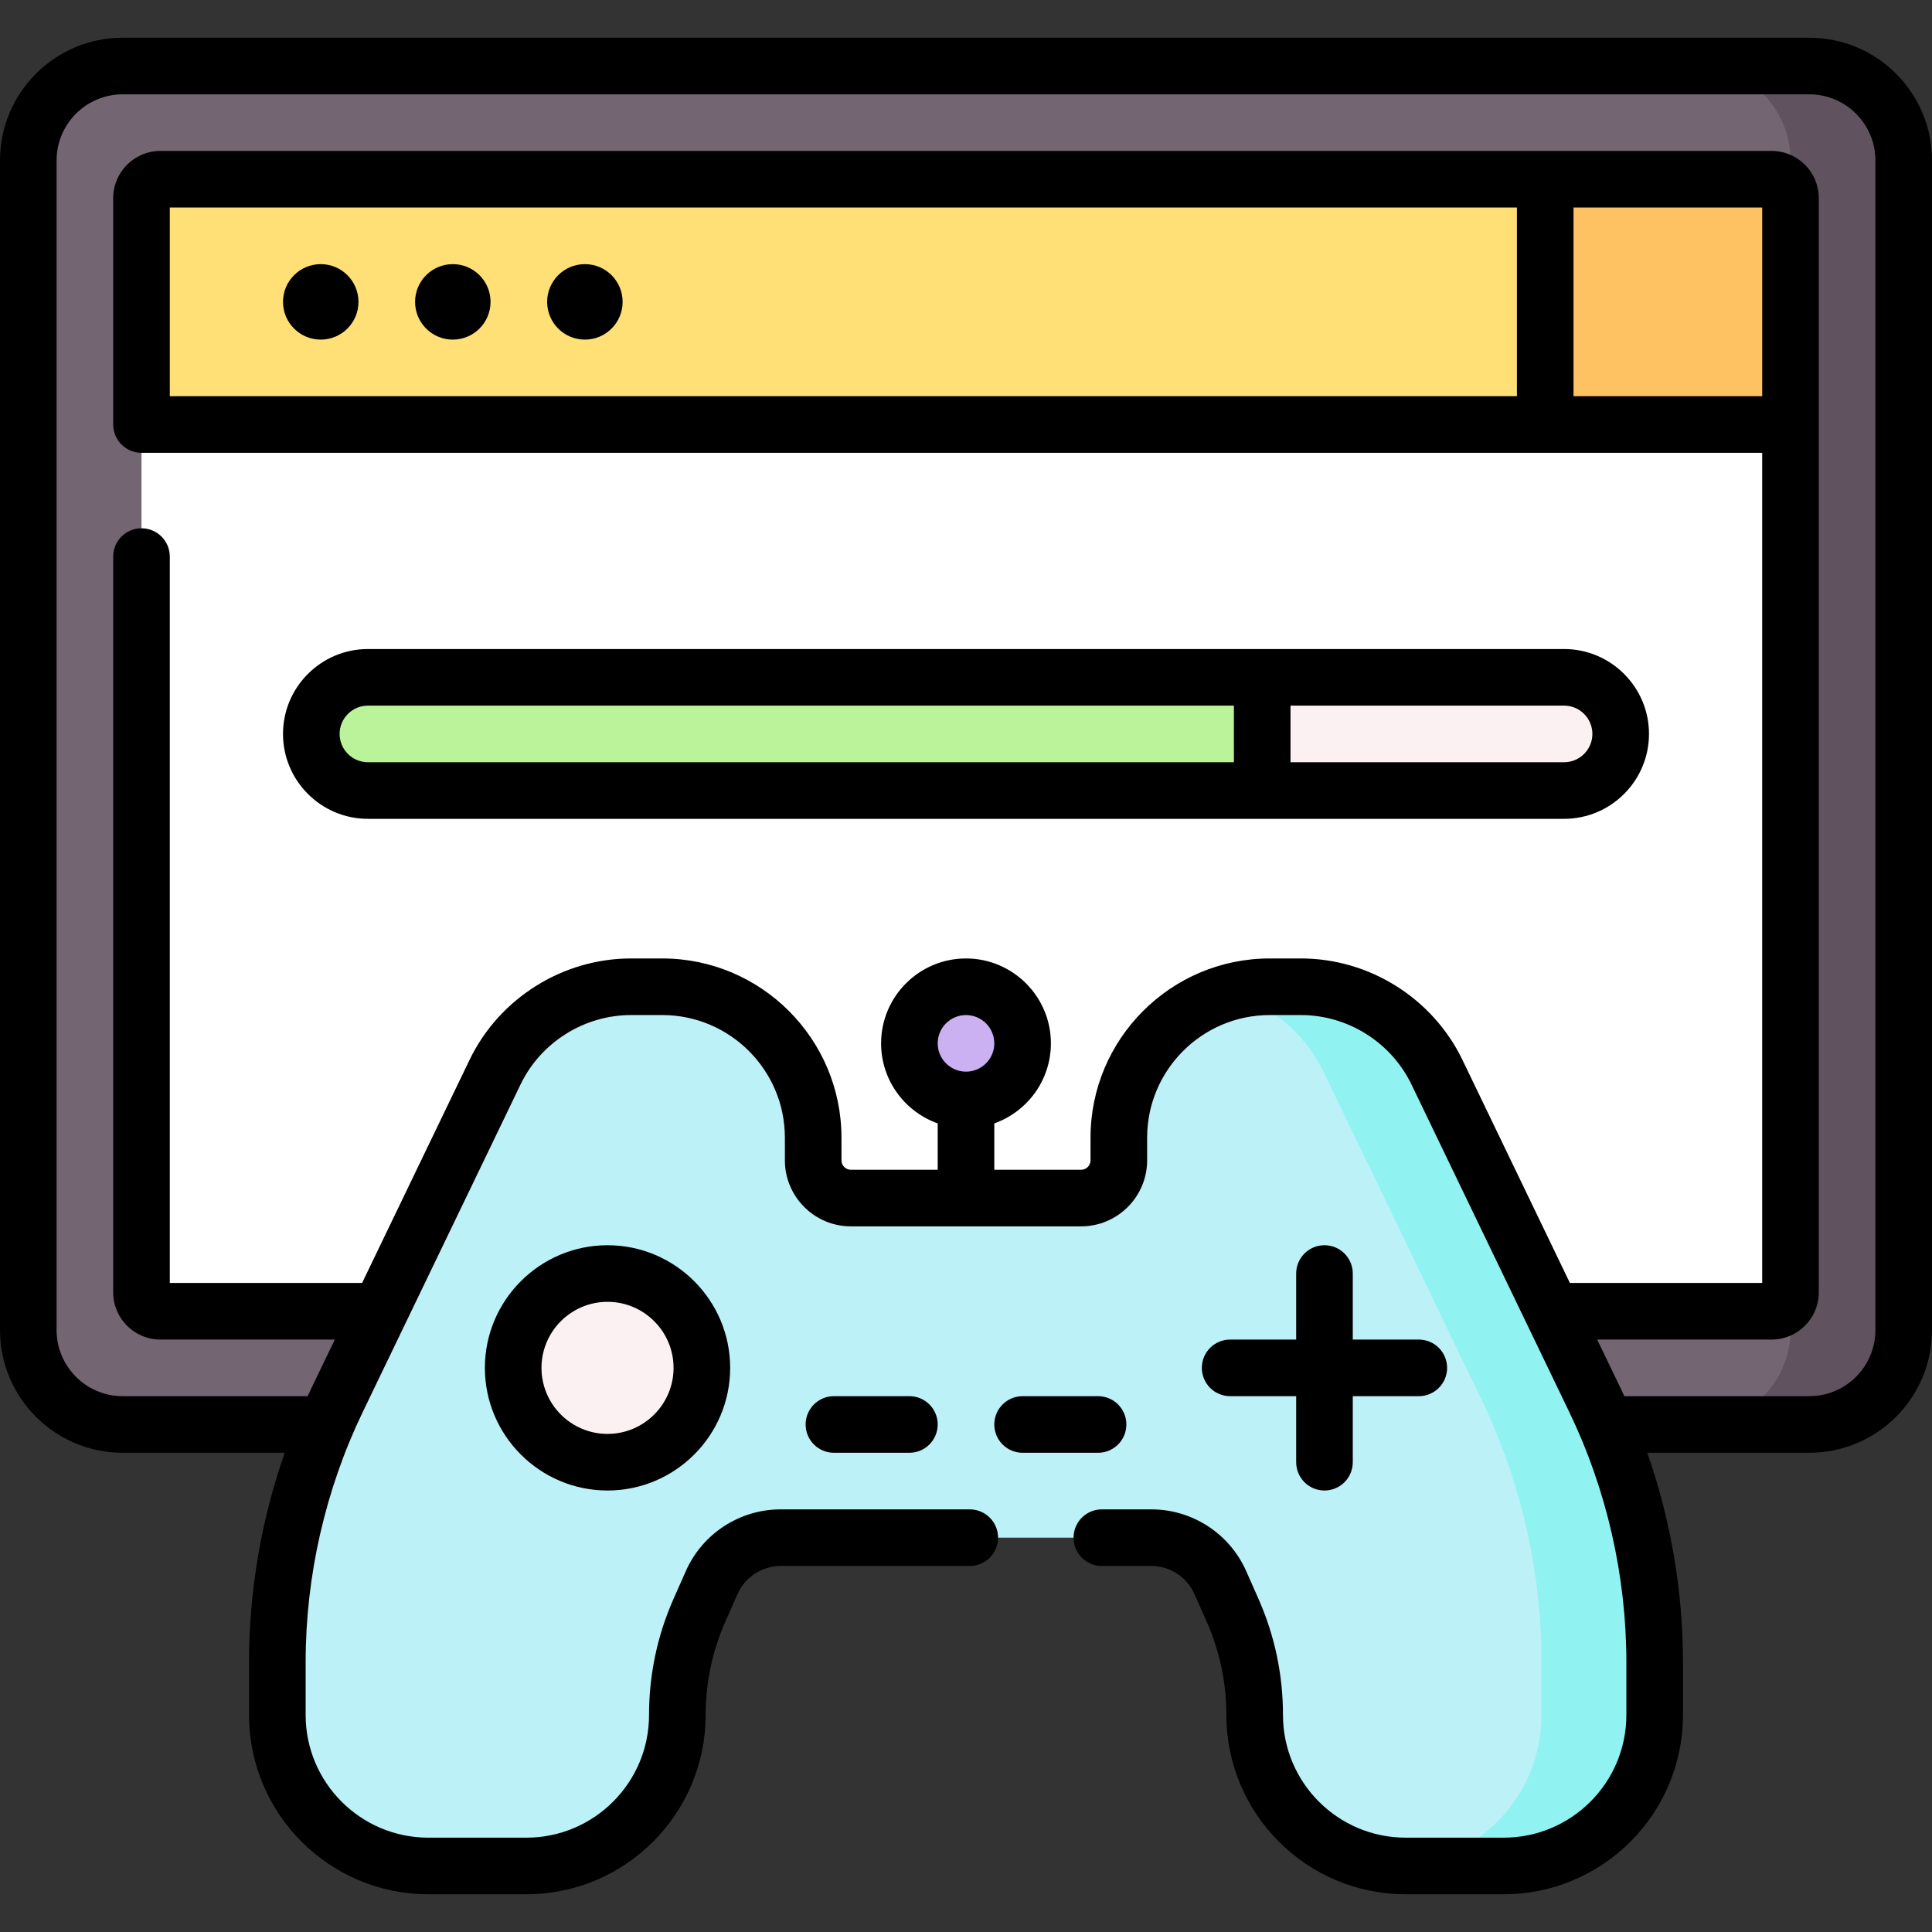 <svg id="Capa_1" enable-background="new 0 0 512 512" height="512" viewBox="0 0 512 512" width="512" xmlns="http://www.w3.org/2000/svg"><rect x="0" y="0" width="512" height="512" fill="#333333" stroke="none"/><g><g><path d="m479.5 377.5h-447c-13.807 0-25-11.193-25-25v-310c0-13.807 11.193-25 25-25h447c13.807 0 25 11.193 25 25v310c0 13.807-11.193 25-25 25z" fill="#736572"/><path d="m504.5 42.5v310c0 13.81-11.19 25-25 25h-30c13.81 0 25-11.19 25-25v-310c0-13.81-11.19-25-25-25h30c13.81 0 25 11.19 25 25z" fill="#615260"/><path d="m469.5 347.5h-427c-2.761 0-5-2.239-5-5v-290c0-2.761 2.239-5 5-5h427c2.761 0 5 2.239 5 5v290c0 2.761-2.239 5-5 5z" fill="#fff"/><path d="m414.5 209.5h-317c-8.284 0-15-6.716-15-15 0-8.284 6.716-15 15-15h317c8.284 0 15 6.716 15 15 0 8.284-6.716 15-15 15z" fill="#fcf1f2"/><path d="m334.5 209.5h-237c-8.284 0-15-6.716-15-15 0-8.284 6.716-15 15-15h237z" fill="#baf39a"/><path d="m474.5 112.5h-437v-60c0-2.761 2.239-5 5-5h427c2.761 0 5 2.239 5 5z" fill="#ffe077"/><path d="m409.5 47.5h60c2.761 0 5 2.239 5 5v60h-65z" fill="#ffc263"/><path d="m296.5 307.5v-6c0-22.091 17.909-40 40-40h8.271c15.363 0 29.368 8.799 36.036 22.639l41.837 86.844c10.436 21.662 15.855 45.397 15.855 69.442v14.075c0 22.091-17.909 40-40 40h-26c-22.091 0-40-17.909-40-40 0-9.582-2.004-19.059-5.882-27.821l-3.22-7.275c-3.204-7.237-10.374-11.905-18.288-11.905h-98.219c-7.915 0-15.085 4.667-18.288 11.905l-3.22 7.275c-3.879 8.762-5.882 18.239-5.882 27.821 0 22.091-17.909 40-40 40h-26c-22.091 0-40-17.909-40-40v-14.074c0-24.045 5.419-47.78 15.855-69.442l41.837-86.844c6.668-13.841 20.673-22.639 36.036-22.639h8.271c22.091 0 40 17.909 40 40v6c0 5.523 4.477 10 10 10h61c5.524-.001 10.001-4.478 10.001-10.001z" fill="#bcf1f8"/><path d="m438.5 440.43v14.07c0 22.09-17.91 40-40 40h-26c-.65 0-1.3-.02-1.94-.05 21.13-1.07 37.94-18.55 37.94-39.95v-14.07c0-24.05-5.42-47.78-15.85-69.45l-41.84-86.84c-5.05-10.48-14.31-18.07-25.19-21.14 3.46-.98 7.11-1.5 10.88-1.5h8.27c15.36 0 29.37 8.8 36.04 22.64l41.84 86.84c10.43 21.67 15.85 45.4 15.85 69.45z" fill="#91f2f2"/><path d="m161 387.5c-13.807 0-25-11.193-25-25 0-13.807 11.193-25 25-25 13.807 0 25 11.193 25 25 0 13.807-11.193 25-25 25z" fill="#fcf1f2"/><path d="m256 294c-9.665 0-17.5-7.835-17.5-17.5 0-9.665 7.835-17.5 17.5-17.5 9.665 0 17.5 7.835 17.5 17.5 0 9.665-7.835 17.5-17.5 17.5z" fill="#cbb0f2"/></g><g><path d="m128.5 362.5c0 17.92 14.579 32.5 32.5 32.5s32.5-14.58 32.5-32.5-14.579-32.5-32.5-32.5-32.5 14.58-32.5 32.5zm50 0c0 9.649-7.851 17.5-17.5 17.5s-17.5-7.851-17.5-17.5 7.851-17.5 17.5-17.5 17.5 7.851 17.5 17.5z"/><path d="m351 330c-4.143 0-7.5 3.358-7.5 7.5v17.5h-17.5c-4.143 0-7.5 3.358-7.5 7.5s3.357 7.5 7.5 7.5h17.5v17.5c0 4.142 3.357 7.5 7.5 7.5s7.5-3.358 7.5-7.5v-17.5h17.5c4.143 0 7.5-3.358 7.5-7.5s-3.357-7.5-7.5-7.5h-17.5v-17.5c0-4.142-3.357-7.5-7.5-7.5z"/><path d="m298.5 377.5c0-4.142-3.357-7.5-7.5-7.5h-20c-4.143 0-7.5 3.358-7.5 7.5s3.357 7.5 7.5 7.5h20c4.143 0 7.5-3.358 7.5-7.5z"/><path d="m221 370c-4.143 0-7.5 3.358-7.5 7.5s3.357 7.5 7.5 7.5h20c4.143 0 7.5-3.358 7.5-7.5s-3.357-7.5-7.5-7.5z"/><path d="m479.5 10h-447c-17.921 0-32.5 14.58-32.5 32.5v310c0 17.92 14.579 32.5 32.5 32.5h42.952c-6.213 17.775-9.452 36.634-9.452 55.426v14.074c0 26.191 21.309 47.5 47.5 47.5h26c26.191 0 47.5-21.309 47.5-47.5 0-8.59 1.763-16.929 5.24-24.785l3.221-7.275c2-4.52 6.486-7.44 11.43-7.44h50.109c4.143 0 7.5-3.358 7.5-7.5s-3.357-7.5-7.5-7.5h-50.109c-10.875 0-20.745 6.425-25.146 16.369l-3.221 7.275c-4.33 9.781-6.524 20.162-6.524 30.856 0 17.92-14.579 32.5-32.5 32.5h-26c-17.921 0-32.5-14.58-32.5-32.5v-14.074c0-22.779 5.226-45.666 15.111-66.187l41.838-86.844c5.384-11.175 16.876-18.395 29.28-18.395h8.271c17.921 0 32.5 14.58 32.5 32.5v6c0 9.649 7.851 17.5 17.5 17.5h61c9.649 0 17.5-7.851 17.5-17.5v-6c0-17.92 14.579-32.5 32.5-32.5h8.271c12.403 0 23.896 7.22 29.279 18.395l41.838 86.844c9.886 20.521 15.112 43.408 15.112 66.187v14.074c0 17.92-14.579 32.5-32.5 32.5h-26c-17.921 0-32.5-14.58-32.5-32.5 0-10.694-2.194-21.075-6.524-30.857l-3.22-7.274c-4.402-9.944-14.272-16.369-25.147-16.369h-13.109c-4.143 0-7.5 3.358-7.5 7.5s3.357 7.5 7.5 7.5h13.109c4.943 0 9.43 2.92 11.431 7.441l3.22 7.273c3.478 7.857 5.24 16.196 5.24 24.786 0 26.191 21.309 47.5 47.5 47.5h26c26.191 0 47.5-21.309 47.5-47.5v-14.074c0-18.792-3.239-37.651-9.452-55.426h42.952c17.921 0 32.5-14.58 32.5-32.5v-310c0-17.92-14.579-32.5-32.5-32.5zm-223.5 274c-4.136 0-7.5-3.364-7.5-7.5s3.364-7.5 7.5-7.5 7.5 3.364 7.5 7.5-3.364 7.5-7.5 7.5zm241 68.5c0 9.649-7.851 17.5-17.5 17.5h-49.043c-.351-.758-.692-1.52-1.054-2.271l-6.133-12.729h46.23c6.893 0 12.5-5.607 12.5-12.5v-290c0-6.893-5.607-12.5-12.5-12.5h-427c-6.893 0-12.5 5.607-12.5 12.5v60c0 4.142 3.357 7.5 7.5 7.5h429.5v220h-50.956l-28.479-59.116c-7.869-16.331-24.666-26.884-42.794-26.884h-8.271c-26.191 0-47.5 21.309-47.5 47.5v6c0 1.378-1.121 2.5-2.5 2.5h-23v-12.29c8.729-3.096 15-11.432 15-21.21 0-12.407-10.094-22.5-22.5-22.5s-22.5 10.093-22.5 22.5c0 9.777 6.271 18.114 15 21.21v12.29h-23c-1.379 0-2.5-1.122-2.5-2.5v-6c0-26.191-21.309-47.5-47.5-47.5h-8.271c-18.128 0-34.925 10.553-42.793 26.884l-28.48 59.116h-50.956v-192.5c0-4.142-3.357-7.5-7.5-7.5s-7.5 3.358-7.5 7.5v195c0 6.893 5.607 12.5 12.5 12.5h46.23l-6.132 12.729c-.362.752-.704 1.514-1.054 2.271h-49.044c-9.649 0-17.5-7.851-17.5-17.5v-310c0-9.649 7.851-17.5 17.5-17.5h447c9.649 0 17.5 7.851 17.5 17.5zm-452-247.5v-50h357v50zm372-50h50v50h-50z"/><path d="m97.5 217h237 80c12.406 0 22.5-10.093 22.5-22.5s-10.094-22.5-22.5-22.5h-80-237c-12.406 0-22.5 10.093-22.5 22.5s10.094 22.5 22.5 22.5zm324.5-22.5c0 4.136-3.364 7.5-7.5 7.5h-72.5v-15h72.5c4.136 0 7.5 3.364 7.5 7.5zm-324.5-7.5h229.5v15h-229.5c-4.136 0-7.5-3.364-7.5-7.5s3.364-7.5 7.5-7.5z"/><circle cx="155" cy="80" r="10"/><circle cx="120" cy="80" r="10"/><circle cx="85" cy="80" r="10"/></g></g></svg>